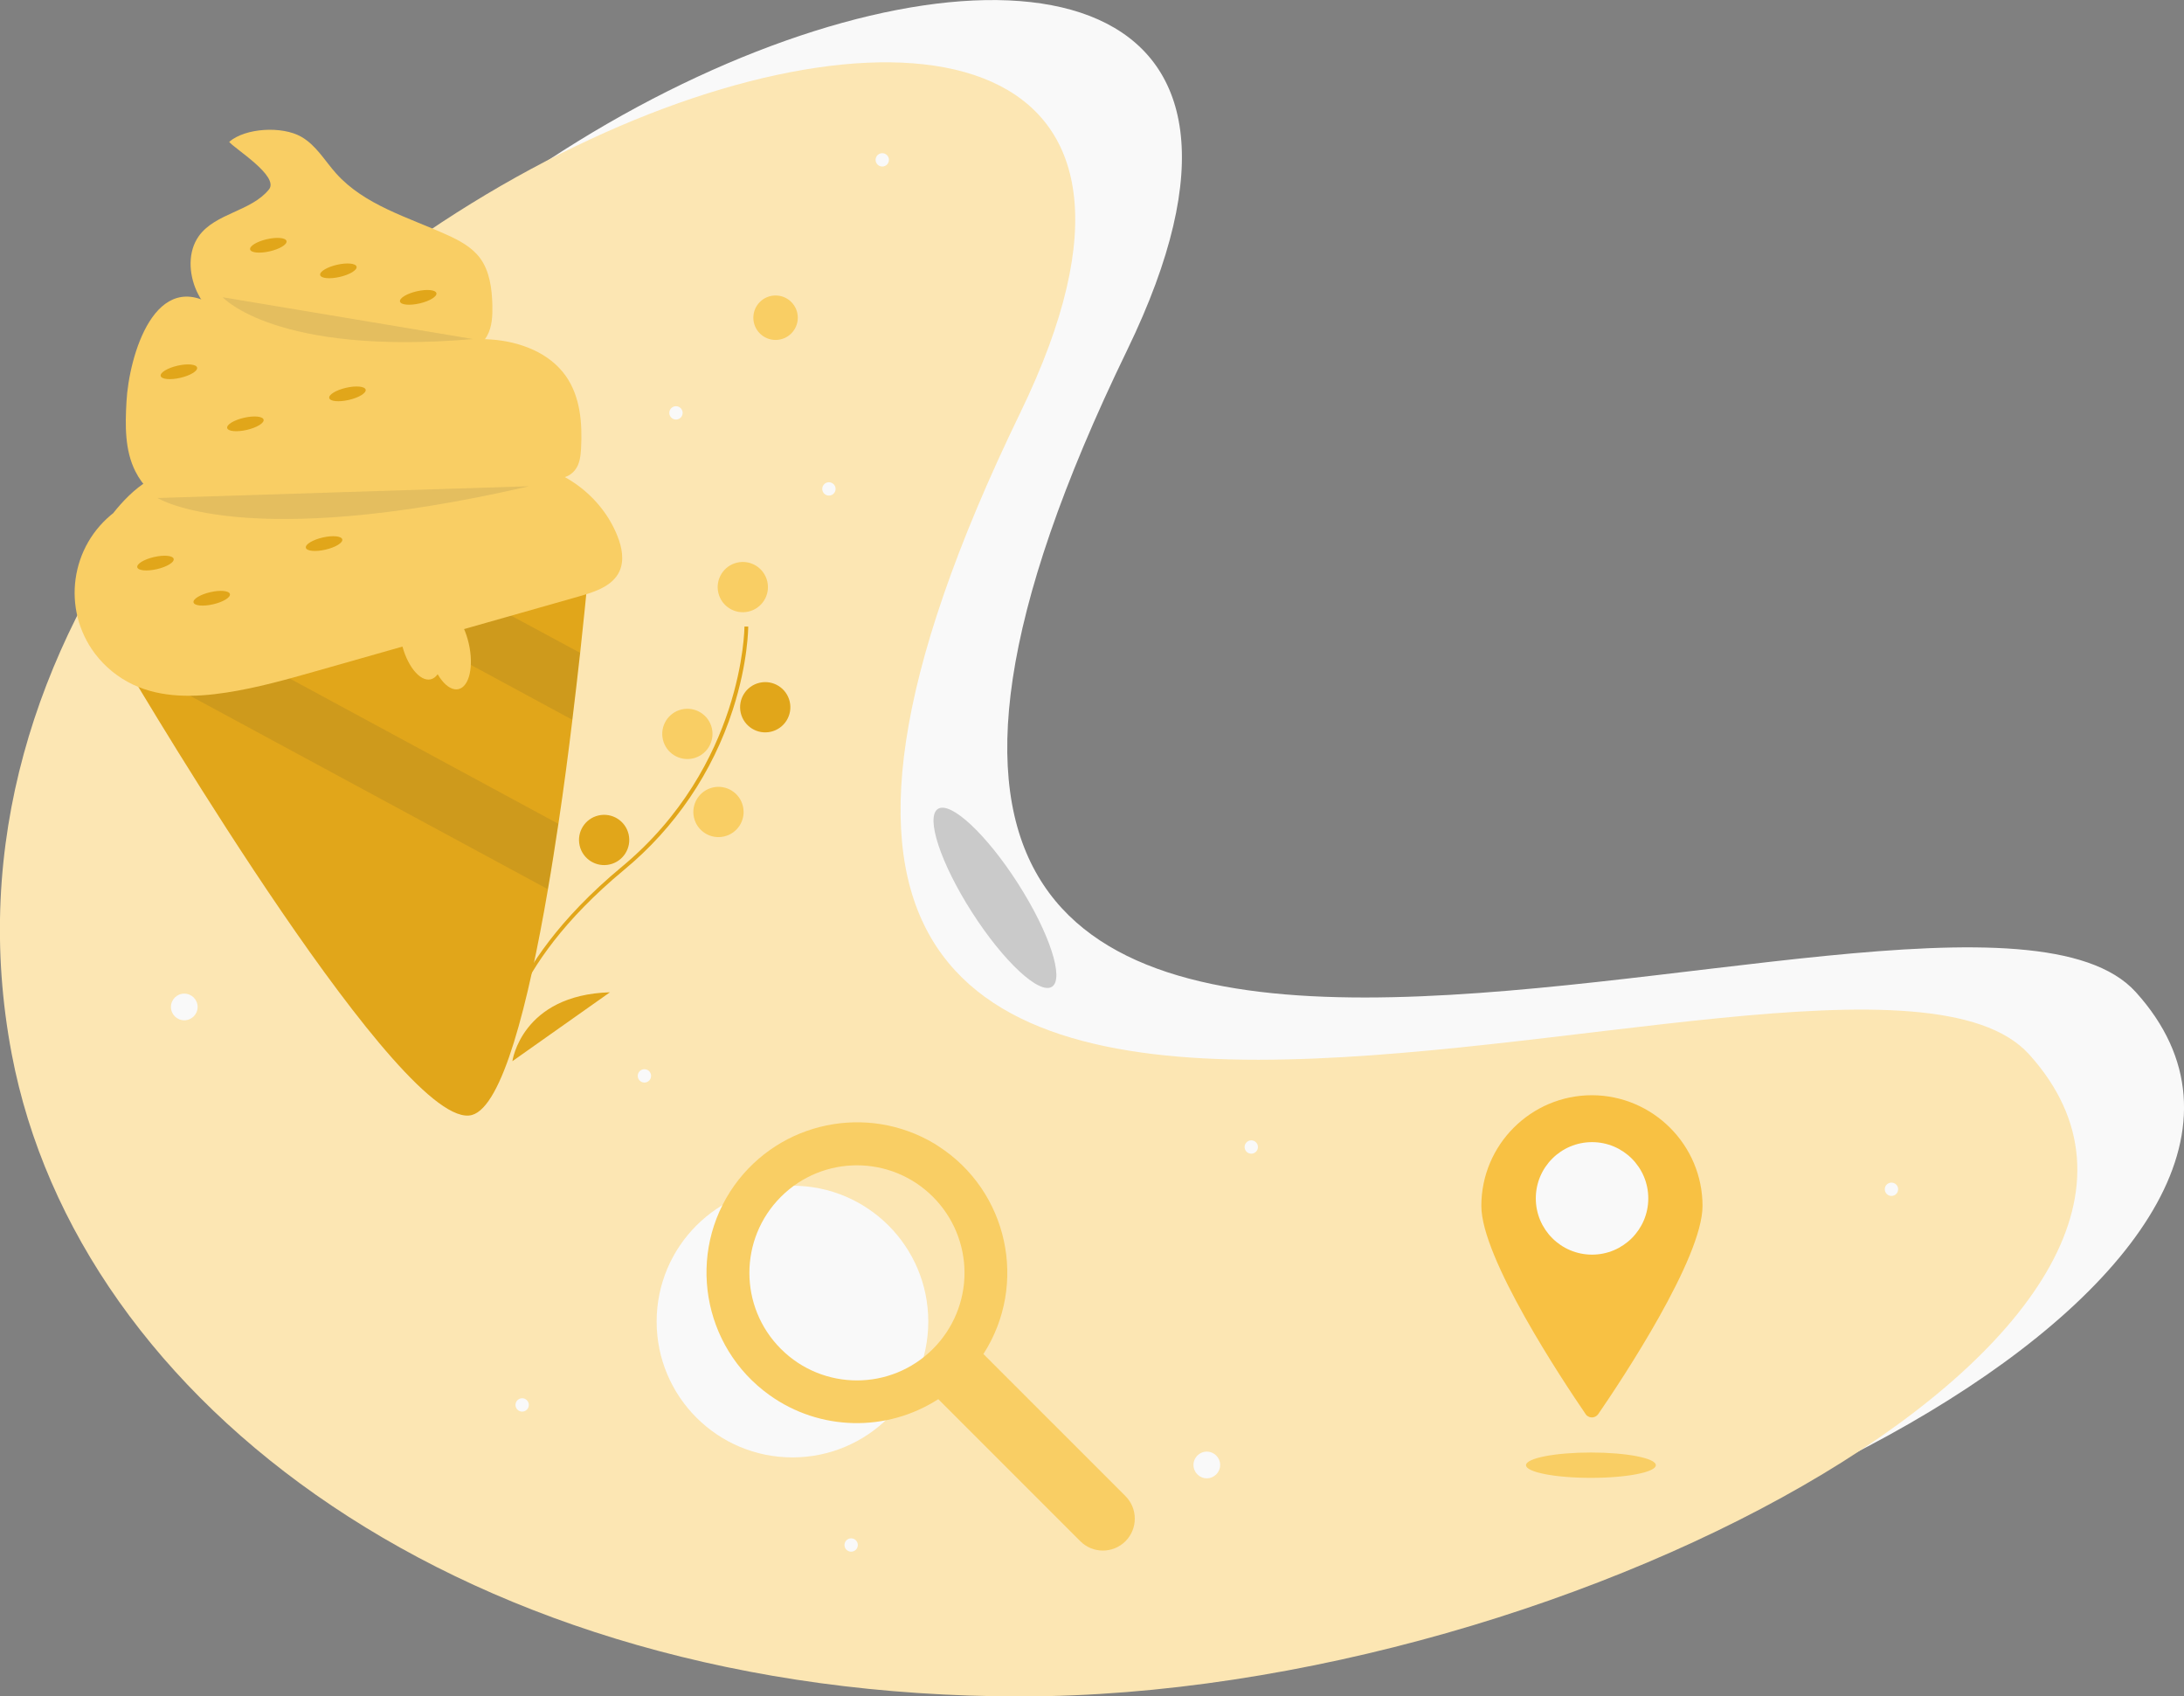 <?xml version="1.0" encoding="utf-8"?>
<!-- Generator: Adobe Illustrator 22.0.0, SVG Export Plug-In . SVG Version: 6.00 Build 0)  -->
<svg version="1.1" id="ee5053fc-ea24-484a-861d-c80bd2ae1a91"
	 xmlns="http://www.w3.org/2000/svg" xmlns:xlink="http://www.w3.org/1999/xlink" x="0px" y="0px" viewBox="0 0 982.5 763"
	 style="enable-background:new 0 0 982.5 763;" xml:space="preserve">
<rect x="0" y="0" width="982.5" height="763" fill="#808080" stroke="none"/>
<style type="text/css">
	.st0{fill:#F9F9F9;}
	.st1{fill:#FCE6B3;}
	.st2{fill:#F9CE64;}
	.st3{fill:#F8C143;}
	.st4{fill:#CACACA;}
	.st5{fill:#E1A61A;}
	.st6{opacity:0.1;fill:#233033;enable-background:new    ;}
</style>
<path class="st0" d="M960.8,446.2C1067.8,564.5,757.6,735,507.1,735S83.1,602.9,53.3,446.2C-18.9,66.3,668.4-175.2,507.1,157.4
	C271.9,642.2,876.5,353,960.8,446.2z"/>
<path class="st1" d="M912.8,474.2C1019.8,592.5,709.6,763,459.1,763S35.1,630.9,5.3,474.2C-66.9,94.3,620.4-147.2,459.1,185.4
	C223.9,670.2,828.5,381,912.8,474.2z"/>
<circle class="st2" cx="348.9" cy="142.9" r="10"/>
<circle class="st0" cx="82.9" cy="452.9" r="6"/>
<circle class="st0" cx="542.9" cy="658.9" r="6"/>
<circle class="st0" cx="151.9" cy="339.9" r="3"/>
<circle class="st0" cx="399.9" cy="563.9" r="3"/>
<circle class="st0" cx="850.9" cy="534.9" r="3"/>
<circle class="st0" cx="289.9" cy="483.9" r="3"/>
<circle class="st0" cx="562.9" cy="515.9" r="3"/>
<circle class="st0" cx="372.9" cy="219.9" r="3"/>
<circle class="st0" cx="396.9" cy="71.9" r="3"/>
<circle class="st0" cx="382.9" cy="694.9" r="3"/>
<circle class="st0" cx="234.9" cy="631.9" r="3"/>
<circle class="st0" cx="304.1" cy="185.7" r="3"/>
<circle class="st3" cx="148.4" cy="224.8" r="9"/>
<g>
	<path class="st3" d="M765.9,542.4c0,23.5-36.3,78.2-46.9,93.6c-1.1,1.6-3.3,2-4.8,0.9c-0.4-0.2-0.7-0.6-0.9-0.9
		c-10.6-15.5-46.9-70.2-46.9-93.6c0-27.5,22.3-49.8,49.8-49.8C743.6,492.7,765.9,515,765.9,542.4L765.9,542.4z"/>
	<circle class="st0" cx="716.2" cy="539" r="25.3"/>
	<ellipse class="st2" cx="715.7" cy="659" rx="29.2" ry="5.7"/>
</g>
<ellipse transform="matrix(0.842 -0.54 0.54 0.842 -147.229 305.33)" class="st4" cx="447.4" cy="403.9" rx="12.2" ry="47.5"/>
<g>
	<path class="st5" d="M265.8,245.5c0,0-1.7,19.7-4.8,48.1c-1,9.2-2.2,19.4-3.5,30.1c-1.8,14.9-3.9,30.9-6.3,46.9
		c-1.5,9.9-3,19.7-4.7,29.4c-8.9,51.9-20.5,97.7-34.2,101.5c-30.7,8.4-145-183.9-157.6-205.2c-0.7-1.2-1.1-1.9-1.1-1.9L265.8,245.5z
		"/>
	<path class="st6" d="M260.9,293.6c-1,9.2-2.2,19.4-3.5,30.1l-98.9-53.5l41.4-9.5L260.9,293.6z"/>
	<path class="st6" d="M251.1,370.5c-1.5,9.9-3,19.7-4.7,29.4L54.7,296.3c-0.7-1.2-1.1-1.9-1.1-1.9l39.8-9.2L251.1,370.5z"/>
	<path class="st2" d="M121,85.2c-8,9.9-24,10.6-31.5,20.9c-5.1,7.1-4.6,17-1,24.9c3.7,7.9,10,14.2,16.3,20.2
		c4.3,4.2,8.8,8.3,14.2,11c7.5,3.7,16.2,4.3,24.6,4.4c18.3,0.2,36.6-1.3,54.6-4.5c8-1.4,16.9-3.9,20.9-11c2.3-4.1,2.5-9.1,2.4-13.9
		c-0.2-7.4-1.2-15.3-5.6-21.2c-3.7-4.9-9.3-7.9-14.9-10.4C183.6,97.7,164,92.3,151.2,78c-5.1-5.7-9-12.7-15.7-16.5
		c-8.6-4.9-25.1-4-32.4,2.3C105.1,66.6,125.8,79.2,121,85.2z"/>
	<path class="st2" d="M56.9,180.6c-0.6,10.7-0.8,21.9,4,31.4c6.3,12.6,20.3,19.9,34.2,21.8c14,1.9,28.1-0.8,41.9-3.4l72.4-13.9
		c9.1-1.7,18.4-3.5,27.6-2.3c7.6,0.9,16.9,3.2,21.6-2.7c2.2-2.7,2.6-6.4,2.8-9.8c0.6-11.3-0.3-23.2-6.8-32.5
		c-7.4-10.6-20.8-15.6-33.6-16.5s-25.7,1.7-38.5,3.2c-13,1.5-26.1,1.9-39.2,1.2c-10.9-0.6-22.2-2.1-31.5-7.9
		c-5-3.1-9.3-7.4-14.1-10.7C69.7,119,58,160.4,56.9,180.6z"/>
	<path class="st2" d="M51.7,230.2c-20.1,15.2-24.1,43.8-8.9,63.9c4.5,5.9,10.3,10.6,17,13.8c12.9,6.1,27.9,5.8,42,3.6
		c13.8-2.1,27.2-5.9,40.6-9.7L261,268.1c6.9-2,14.7-4.6,17.7-11.2c2.2-4.9,1.1-10.7-0.9-15.7c-7.1-18.1-25-31.4-44.3-32.9
		c-7.3-0.6-14.6,0.4-21.9,1.4l-52.5,7c-7.1,0.9-14.2,1.9-21.3,1.6c-21.6-0.8-43.5-12.8-63.9-5.6c-13.8,4.9-23.2,17.5-31.3,29.8"/>
	<path class="st6" d="M100.2,133.7c0,0,23.8,26.4,112.6,18.8"/>
	<path class="st6" d="M70.9,224c0,0,38.4,24.4,167.1-5.3"/>
	
		<ellipse transform="matrix(0.975 -0.224 0.224 0.975 -21.658 29.903)" class="st5" cx="120.7" cy="110.2" rx="8.4" ry="2.8"/>
	
		<ellipse transform="matrix(0.975 -0.224 0.224 0.975 -23.434 37.258)" class="st5" cx="152.2" cy="121.7" rx="8.4" ry="2.8"/>
	
		<ellipse transform="matrix(0.975 -0.224 0.224 0.975 -25.192 45.617)" class="st5" cx="188.1" cy="133.6" rx="8.4" ry="2.8"/>
	<ellipse transform="matrix(0.975 -0.224 0.224 0.975 -35.437 22.322)" class="st5" cx="80.5" cy="167.1" rx="8.4" ry="2.8"/>
	<ellipse transform="matrix(0.975 -0.224 0.224 0.975 -35.733 39.583)" class="st5" cx="156.3" cy="177" rx="8.4" ry="2.8"/>
	<ellipse transform="matrix(0.975 -0.224 0.224 0.975 -55.004 22.167)" class="st5" cx="70" cy="253.1" rx="8.4" ry="2.8"/>
	
		<ellipse transform="matrix(0.975 -0.224 0.224 0.975 -39.923 29.625)" class="st5" cx="110.4" cy="190.5" rx="8.4" ry="2.8"/>
	<ellipse transform="matrix(0.975 -0.224 0.224 0.975 -57.906 28.238)" class="st5" cx="95.3" cy="268.9" rx="8.4" ry="2.8"/>
	
		<ellipse transform="matrix(0.975 -0.224 0.224 0.975 -51.094 38.953)" class="st5" cx="145.8" cy="244.3" rx="8.4" ry="2.8"/>
	<ellipse transform="matrix(0.975 -0.224 0.224 0.975 -59.53 49.837)" class="st2" cx="189.5" cy="286.8" rx="9.1" ry="19"/>
	<ellipse transform="matrix(0.975 -0.224 0.224 0.975 -60.18 52.758)" class="st2" cx="202" cy="291.2" rx="9.1" ry="19"/>
	<path class="st5" d="M224.8,473.5c0-0.4-0.2-9.5,6.5-24.5c6.2-13.7,19.6-35.2,48.5-59.2c54.7-45.5,55.1-107.4,55.1-108l1.7,0
		c0,0.2,0,16-6.9,37.3c-9.1,28.2-26,53.2-48.9,72.1c-54.7,45.4-54.4,81.9-54.4,82.3L224.8,473.5z"/>
	
		<ellipse transform="matrix(0.975 -0.224 0.224 0.975 -50.675 81.692)" class="st2" cx="334.1" cy="263.8" rx="11.3" ry="11.3"/>
	
		<ellipse transform="matrix(0.975 -0.224 0.224 0.975 -62.533 85.344)" class="st5" cx="344.2" cy="317.8" rx="11.3" ry="11.3"/>
	
		<ellipse transform="matrix(0.975 -0.224 0.224 0.975 -66.121 77.796)" class="st2" cx="309.2" cy="329.8" rx="11.3" ry="11.3"/>
	
		<ellipse transform="matrix(0.975 -0.224 0.224 0.975 -73.644 81.823)" class="st2" cx="323.2" cy="364.9" rx="11.3" ry="11.3"/>
	
		<ellipse transform="matrix(0.975 -0.224 0.224 0.975 -77.788 70.609)" class="st5" cx="271.8" cy="377.5" rx="11.3" ry="11.3"/>
	<path class="st5" d="M230.5,477.3c0,0,4.1-29.8,43.9-31L230.5,477.3z"/>
	<path class="st5" d="M218.7,469.9c0,0,10.3-28.2-24.4-47.9L218.7,469.9z"/>
</g>
<circle class="st0" cx="356.5" cy="594.4" r="61.1"/>
<path class="st2" d="M506.3,672.9l-63.9-63.9c20.2-31.4,11.1-73.3-20.3-93.5c-0.6-0.4-1.1-0.7-1.7-1.1c-30.3-18.1-69.4-10-90,18.7
	c-21.7,30.4-14.6,72.7,15.8,94.4c22.5,16.1,52.6,16.8,75.9,1.8l63.9,63.9c5.6,5.6,14.7,5.6,20.3,0
	C511.9,687.6,511.9,678.5,506.3,672.9z M419.7,606.7c-18.9,18.9-49.5,18.9-68.4,0c-18.9-18.9-18.9-49.5,0-68.4
	c18.9-18.9,49.5-18.9,68.4,0c9.1,9.1,14.2,21.4,14.2,34.2C433.9,585.3,428.8,597.6,419.7,606.7z"/>
</svg>
